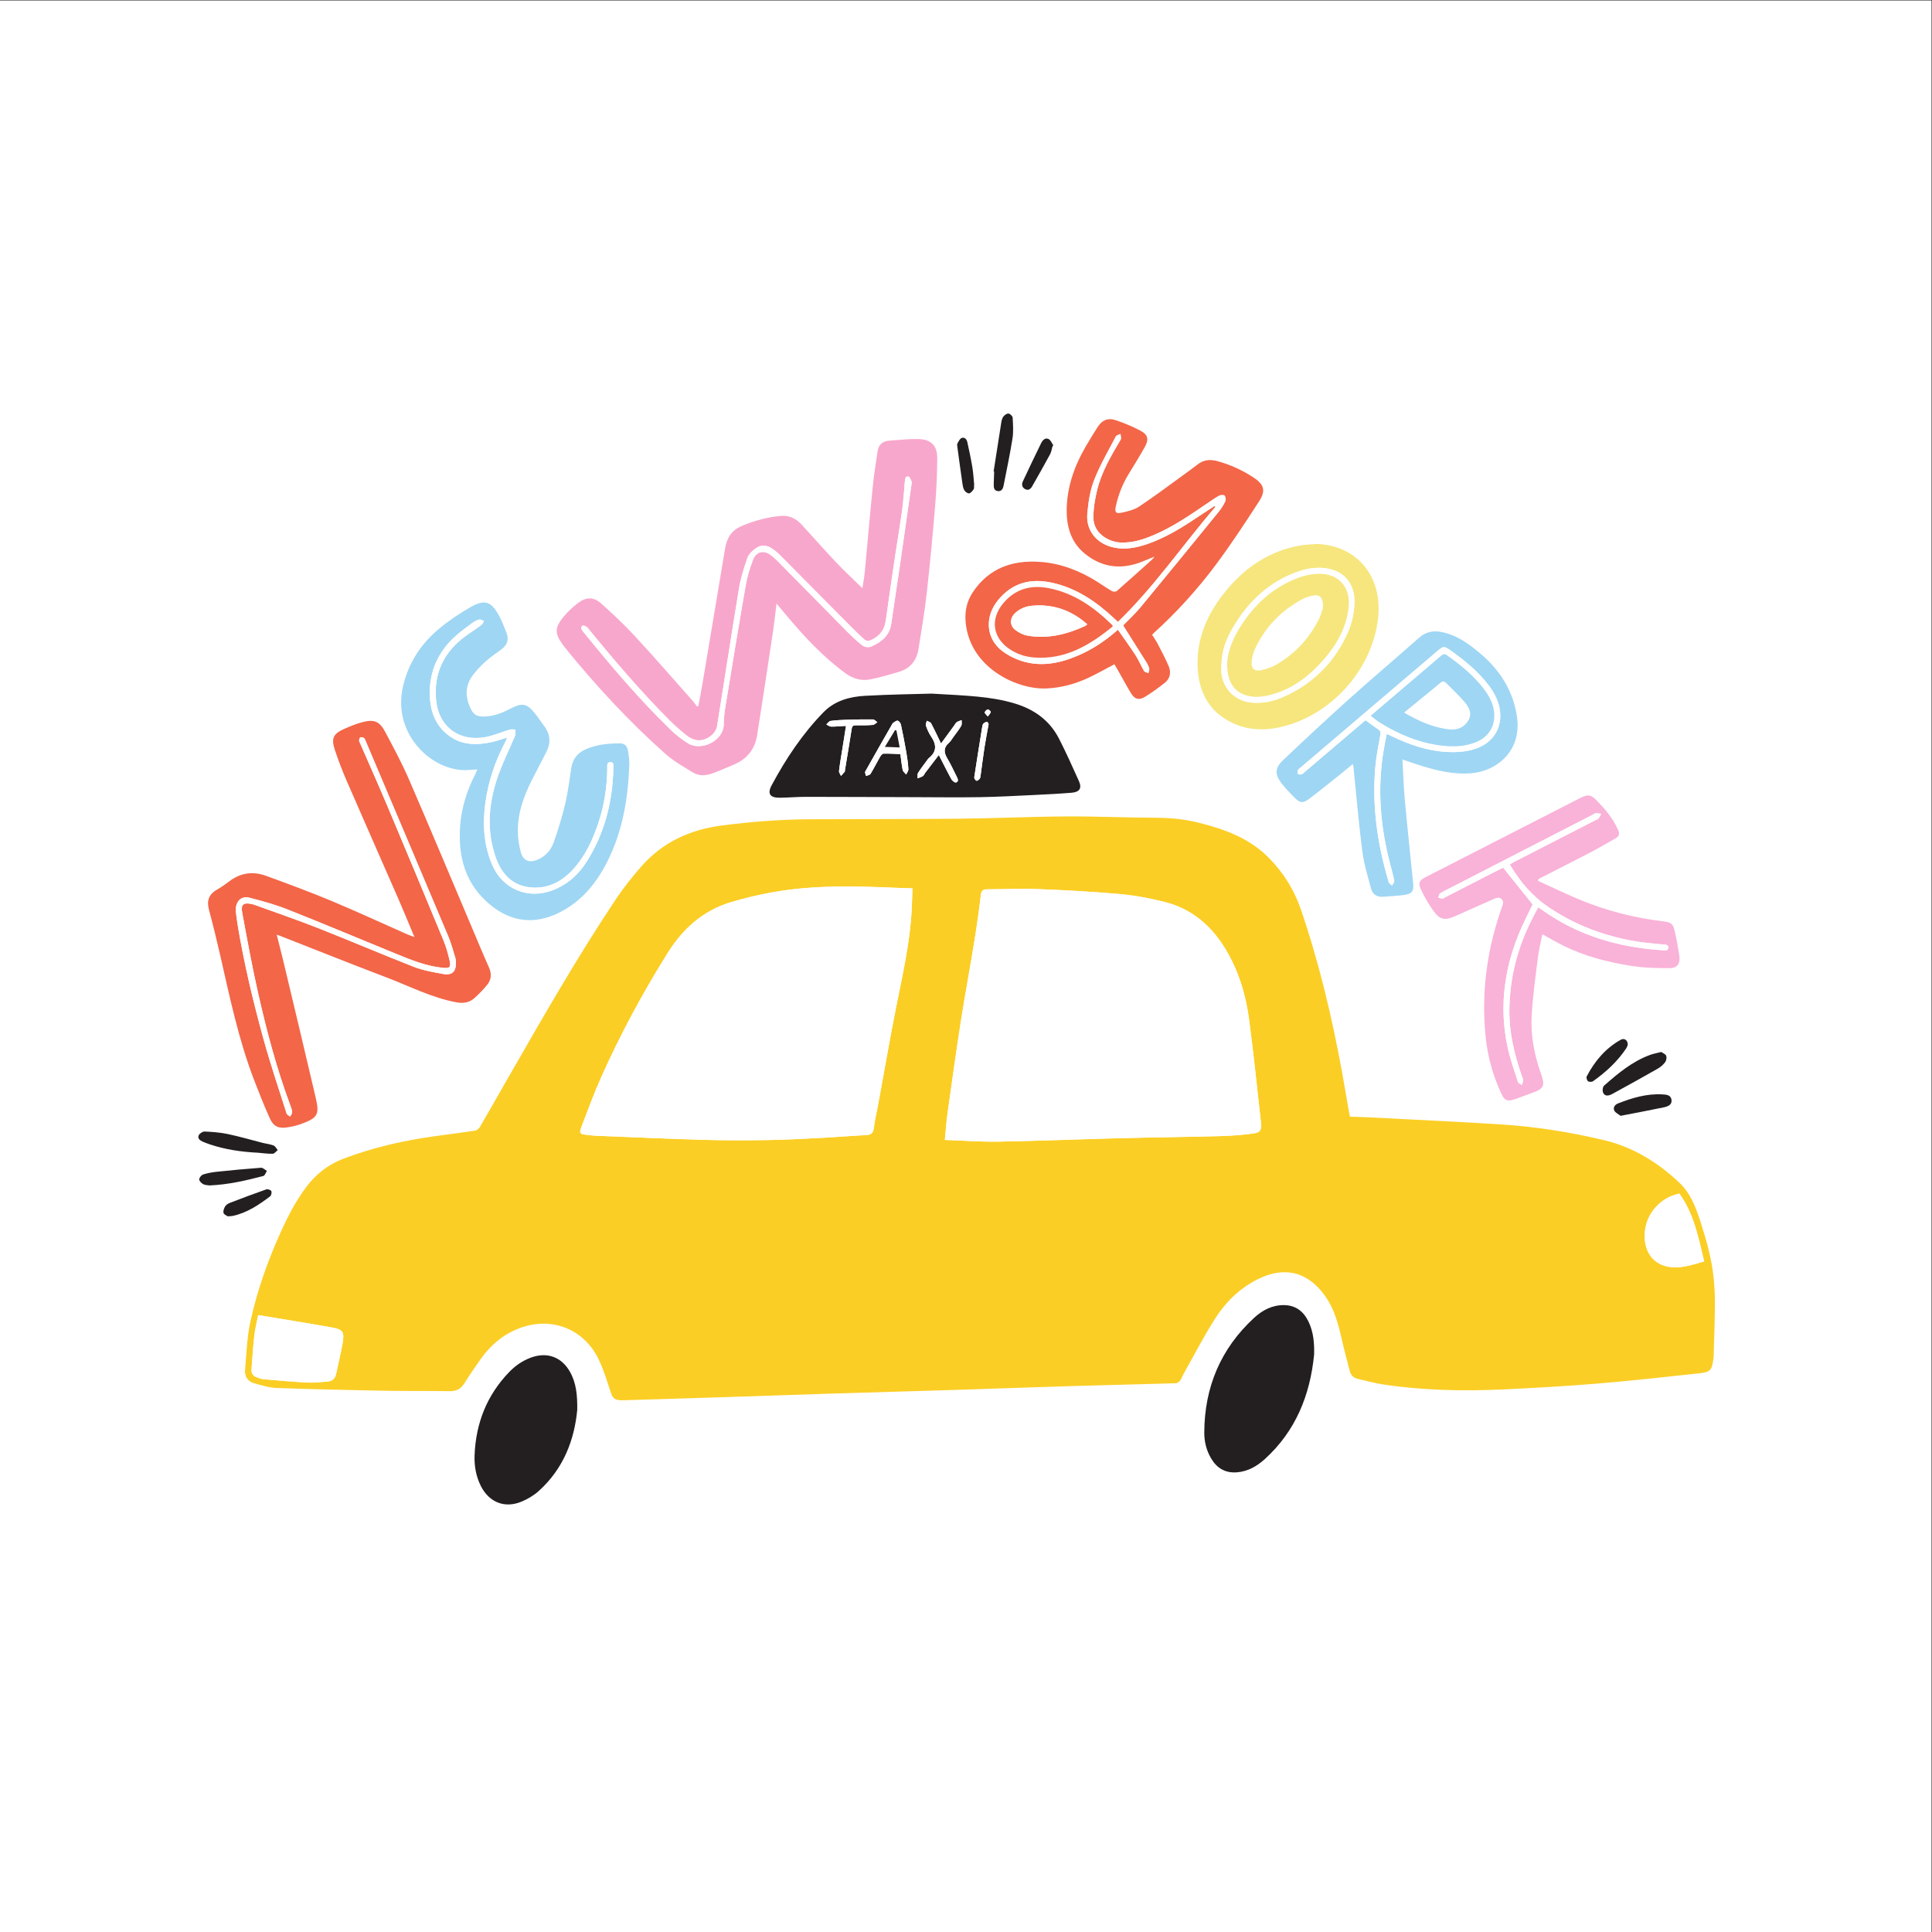 <?xml version="1.0" encoding="UTF-8" standalone="no"?>
<!-- Created with Inkscape (http://www.inkscape.org/) -->

<svg
   version="1.1"
   id="svg2"
   xml:space="preserve"
   width="666.667"
   height="666.667"
   viewBox="0 0 666.667 666.667"
   sodipodi:docname="3253770.eps"
   xmlns:inkscape="http://www.inkscape.org/namespaces/inkscape"
   xmlns:sodipodi="http://sodipodi.sourceforge.net/DTD/sodipodi-0.dtd"
   xmlns="http://www.w3.org/2000/svg"
   xmlns:svg="http://www.w3.org/2000/svg"><rect x="0" y="0" width="666.667" height="666.667" fill="#333333" stroke="none"/><defs
     id="defs6" /><sodipodi:namedview
     id="namedview4"
     pagecolor="#ffffff"
     bordercolor="#666666"
     borderopacity="1.0"
     inkscape:pageshadow="2"
     inkscape:pageopacity="0.0"
     inkscape:pagecheckerboard="0" /><g
     id="g8"
     inkscape:groupmode="layer"
     inkscape:label="ink_ext_XXXXXX"
     transform="matrix(1.333,0,0,-1.333,0,666.667)"><g
       id="g10"
       transform="scale(0.1)"><path
         d="M 5000,0 H 0 V 5000 H 5000 V 0"
         style="fill:#ffffff;fill-opacity:1;fill-rule:nonzero;stroke:none"
         id="path12" /><path
         d="m 4300.44,2278.1 c 4.08,-2.96 10.91,-5.41 12.68,-9.88 1.82,-4.58 0.42,-12.4 -2.64,-16.52 -4.92,-6.6 -11.68,-12.55 -18.88,-16.65 -39.26,-22.37 -78.76,-44.33 -118.47,-65.91 -12.27,-6.67 -21.19,-4.43 -23.92,5.68 -1.33,4.89 -0.16,13.2 3.22,16.18 36.1,31.78 73.02,62.67 119.11,79.49 8.65,3.15 17.86,4.74 28.9,7.61"
         style="fill:#231f20;fill-opacity:1;fill-rule:nonzero;stroke:none"
         id="path14" /><path
         d="m 668.707,2017.21 c -42.887,2.09 -85.102,8.02 -125.953,21.82 -6.106,2.06 -12.152,4.35 -18.063,6.92 -7.132,3.09 -13.964,8.39 -10.289,16.34 2.223,4.81 10.211,10.08 15.368,9.85 20.085,-0.91 40.39,-2.4 60.011,-6.53 30.324,-6.39 60.145,-15.19 90.219,-22.82 9.359,-2.37 19.223,-3.29 28.105,-6.78 4.497,-1.77 7.325,-7.79 10.903,-11.89 -4.301,-3.33 -8.512,-9.33 -12.922,-9.48 -12.418,-0.43 -24.914,1.54 -37.379,2.57"
         style="fill:#231f20;fill-opacity:1;fill-rule:nonzero;stroke:none"
         id="path16" /><path
         d="m 2572.13,3780.83 c 6.55,42.17 13.02,84.37 19.79,126.5 0.88,5.48 2.32,11.57 5.56,15.76 3.03,3.9 9.12,8.14 13.3,7.63 4.08,-0.49 10.4,-6.65 10.62,-10.61 0.98,-18.01 2.33,-36.45 -0.45,-54.11 -6.46,-40.94 -15.16,-81.52 -23.11,-122.22 -1.59,-8.14 -5.53,-15.09 -15.21,-13.75 -9.26,1.29 -10.35,9.1 -10.24,16.69 0.18,11.29 0.73,22.57 1.13,33.85 -0.46,0.08 -0.93,0.17 -1.39,0.26"
         style="fill:#231f20;fill-opacity:1;fill-rule:nonzero;stroke:none"
         id="path18" /><path
         d="m 4195.04,2112.79 c -5.95,4.76 -13.59,8.04 -16.24,13.67 -3.67,7.8 1.49,15.17 9.47,18.32 37.01,14.56 74.78,25.9 115.26,23.49 10.17,-0.6 21.77,-1.27 23.43,-14.26 1.57,-12.32 -9,-16.93 -18.38,-18.91 -37.01,-7.84 -74.22,-14.68 -113.54,-22.31"
         style="fill:#231f20;fill-opacity:1;fill-rule:nonzero;stroke:none"
         id="path20" /><path
         d="m 542.613,1932.6 c -4.836,0.82 -11.453,0.54 -16.508,3.22 -4.605,2.43 -10.378,8.06 -10.39,12.3 -0.016,4.39 5.461,11.25 9.949,12.72 11.399,3.72 23.492,5.87 35.469,7.13 38.101,3.99 76.25,7.65 114.457,10.42 4.879,0.35 10.195,-5.3 15.312,-8.18 -3.004,-4.54 -5.203,-12.12 -9.125,-13.14 -45.285,-11.84 -90.863,-22.43 -139.164,-24.47"
         style="fill:#231f20;fill-opacity:1;fill-rule:nonzero;stroke:none"
         id="path22" /><path
         d="m 4213.65,2296.1 c -0.94,-2.03 -2.17,-5.94 -4.35,-9.23 -22.69,-33.98 -52.44,-60.97 -85.43,-84.52 -3.03,-2.15 -10.16,-2.18 -12.97,-0.04 -2.85,2.18 -5.09,9.53 -3.54,12.48 20.76,39.57 48.75,72.93 88.25,94.95 9.59,5.34 18.82,-1.87 18.04,-13.64"
         style="fill:#231f20;fill-opacity:1;fill-rule:nonzero;stroke:none"
         id="path24" /><path
         d="m 2724.6,3846.09 c -2.03,-6.94 -2.92,-14.49 -6.28,-20.71 -15.11,-27.97 -30.82,-55.61 -46.54,-83.25 -3.94,-6.92 -9.95,-11.36 -18.09,-7.02 -8.18,4.35 -9.5,12.23 -5.92,19.91 15.52,33.26 31.32,66.39 47.51,99.33 3.66,7.42 10.4,14.69 19.2,10.37 5.44,-2.67 8.23,-10.71 12.22,-16.34 -0.7,-0.76 -1.41,-1.53 -2.1,-2.29"
         style="fill:#231f20;fill-opacity:1;fill-rule:nonzero;stroke:none"
         id="path26" /><path
         d="m 2521.28,3745.85 c -0.13,-3.62 1.04,-8.11 -0.66,-10.69 -3,-4.54 -7.34,-10.2 -11.93,-11.07 -3.67,-0.69 -10.11,4.13 -12.49,8.18 -3.15,5.33 -4.08,12.21 -5,18.56 -4.56,31.46 -8.84,62.97 -13.09,94.48 -0.38,2.76 -0.78,6.19 0.48,8.35 2.97,5.09 6.03,11.98 10.73,13.79 7.66,2.95 13.12,-3.27 14.72,-10.58 4.77,-21.65 9.43,-43.36 13.05,-65.22 2.51,-15.09 3.25,-30.47 4.78,-45.72 -0.2,-0.03 -0.4,-0.05 -0.59,-0.08"
         style="fill:#231f20;fill-opacity:1;fill-rule:nonzero;stroke:none"
         id="path28" /><path
         d="m 589.473,1852.63 c -2.469,1.83 -9.625,4.44 -10.805,8.71 -1.398,5.04 1.211,12.22 4.246,17.14 2.531,4.09 7.785,7.28 12.516,9.11 31.156,11.98 62.414,23.77 93.922,34.78 3.613,1.27 11.394,-1.38 12.953,-4.42 1.687,-3.29 -0.032,-11.3 -3.035,-13.58 -29.344,-22.23 -59.778,-42.71 -96.653,-50.65 -3.121,-0.67 -6.41,-0.57 -13.144,-1.09"
         style="fill:#231f20;fill-opacity:1;fill-rule:nonzero;stroke:none"
         id="path30" /><path
         d="m 2360.38,3753.59 c -2.76,4.81 -4.86,13.21 -8.53,13.95 -9.19,1.88 -8.63,-7.22 -9.55,-13.28 -0.84,-5.57 -0.73,-11.28 -1.27,-16.9 -1.99,-20.48 -3.4,-41.04 -6.27,-61.4 -5.01,-35.54 -11.15,-70.93 -16.43,-106.43 -8.65,-58.24 -17.3,-116.47 -25.31,-174.8 -3.28,-23.9 -15.67,-39.72 -37.13,-49.87 -7.23,-3.41 -13.29,-3.77 -18.89,1.39 -12.43,11.49 -24.69,23.18 -36.61,35.2 -60.89,61.3 -121.6,122.78 -182.54,184.04 -5.94,5.97 -12.72,11.26 -19.71,16 -13.27,9.03 -27.96,9.99 -40.91,0.86 -8.85,-6.24 -18.66,-14.77 -22.06,-24.38 -9.25,-26.13 -17.7,-52.98 -22.21,-80.26 -19.6,-118.55 -37.51,-237.39 -56.68,-356.03 -1.29,-7.97 -6.34,-16.89 -12.41,-22.25 -21.42,-18.91 -44.55,-19.41 -67.09,-1.58 -15.8,12.5 -30.95,26 -45.15,40.28 -74.73,75.09 -143.35,155.6 -210.2,237.67 -2.83,3.47 -10.56,7.33 -12.98,5.9 -7.24,-4.28 -2.91,-10.41 1,-15.24 71.37,-88.31 144.83,-174.79 226.37,-254 13.5,-13.11 28.7,-24.95 44.58,-35.06 34.51,-21.98 93.09,6.16 93.1,49.35 0.01,16.06 2.16,32.25 4.77,48.16 17.12,104.29 34.2,208.6 52.36,312.72 3.86,22.09 10.75,43.94 18.78,64.93 8.13,21.24 28.26,25.52 45.94,11.77 6.05,-4.7 11.91,-9.74 17.28,-15.17 60.99,-61.77 121.8,-123.72 182.86,-185.41 10.76,-10.87 22.03,-21.34 33.86,-31.03 7.73,-6.34 17.18,-8.94 27.26,-4.48 26.45,11.71 46.44,28.51 50.77,59.52 7.13,51.13 15.24,102.13 22.64,153.22 10.18,70.24 20.08,140.52 30.36,212.61 z m -350.22,-314.67 c -3.45,-27.52 -5.93,-51.49 -9.52,-75.29 -13.32,-88.55 -26.7,-177.1 -40.68,-265.55 -5.66,-35.76 -25.8,-61.27 -59.21,-75.67 -19.26,-8.29 -38.59,-16.51 -58.27,-23.67 -16.57,-6.03 -34.12,-6.2 -49.29,3.11 -24.31,14.91 -49.67,29.21 -70.82,48.01 -94.95,84.43 -180.95,177.54 -260.9,276.26 -1.01,1.25 -1.92,2.59 -2.89,3.89 -23.43,31.48 -23.69,46.07 1.55,76.12 10.55,12.57 22.94,23.97 35.97,33.98 21.21,16.28 40.58,16.49 60.52,-1.36 29.74,-26.65 59.03,-54.03 86.11,-83.32 50.43,-54.56 99.15,-110.69 148.51,-166.24 4.76,-5.36 8.95,-11.23 13.4,-16.87 1.06,0.54 2.13,1.07 3.2,1.61 3.71,20.11 7.7,40.19 11.1,60.36 19.46,115.78 38.84,231.57 58.12,347.38 4.53,27.26 16.65,47.01 44,58.46 32.48,13.58 65.59,22.58 100.38,25.65 21.6,1.92 39.49,-6.98 53.88,-22.64 30.06,-32.7 59.32,-66.14 89.88,-98.36 21.9,-23.11 45.38,-44.74 67.28,-66.16 1.64,11.08 4.65,26.6 6.15,42.27 6.99,73.14 13.17,146.37 20.5,219.48 3.09,30.88 8.1,61.58 12.57,92.32 2.48,17.05 12.64,26.68 29.96,27.84 25.29,1.7 50.65,4.72 75.9,4.13 32.6,-0.76 48.77,-16.81 48.64,-49.37 -0.16,-41.51 -2.11,-83.11 -5.54,-124.49 -6.2,-74.82 -13.15,-149.62 -21.55,-224.22 -5.51,-48.87 -13.67,-97.47 -21.52,-146.04 -4.79,-29.63 -21.76,-50.13 -51.07,-58.65 -24.73,-7.19 -49.5,-14.69 -74.74,-19.53 -23.56,-4.51 -45.1,2.58 -64.76,17.15 -57.57,42.66 -105.94,94.51 -151.63,149.15 -7.67,9.17 -15.32,18.36 -25.23,30.26"
         style="fill:#f8a7cc;fill-opacity:1;fill-rule:nonzero;stroke:none"
         id="path32" /><path
         d="m 610.172,2644.93 c 1.113,-8.59 2.488,-22.24 4.707,-35.76 16.684,-101.7 40.723,-201.81 68.184,-301.01 17.652,-63.74 38.914,-126.49 58.972,-189.55 1.028,-3.22 5.953,-5.19 9.063,-7.74 1.847,3.91 5.406,7.93 5.14,11.69 -0.433,6.29 -2.957,12.53 -5.203,18.56 -34.426,92.52 -59.758,187.73 -81.664,283.76 -16.144,70.76 -29.144,142.26 -42.375,213.64 -4.07,21.96 3.324,27.17 25.57,22.37 1.969,-0.42 3.926,-0.99 5.817,-1.68 54.969,-19.99 110.383,-38.86 164.781,-60.29 82.992,-32.71 164.981,-67.98 248.076,-100.42 23.79,-9.29 49.73,-13.67 75.04,-18.35 24.31,-4.5 34.8,5.95 33.99,30.74 -0.11,3.21 -0.29,6.55 -1.24,9.57 -5.92,18.83 -10.72,38.15 -18.35,56.28 -70.76,168.15 -142.03,336.09 -213.18,504.08 -1.41,3.34 -2.465,7.31 -4.977,9.54 -2.207,1.96 -6.57,3.11 -9.304,2.31 -1.879,-0.56 -3.578,-5.05 -3.586,-7.79 -0.008,-3.01 1.875,-6.1 3.16,-9.05 23.352,-53.68 47.266,-107.11 69.997,-161.04 48.76,-115.68 97.13,-231.53 145.1,-347.54 7.04,-17.04 12.08,-35.1 16.15,-53.11 3.79,-16.75 -0.29,-20.03 -17.63,-18.29 -43.62,4.39 -83.59,20.95 -123.57,37.3 -92.66,37.88 -184.934,76.72 -277.977,113.64 -31.75,12.59 -65.008,21.79 -98.152,30.3 -21.406,5.51 -35.805,-6.8 -36.539,-32.16 z m 462.618,-69.37 c -14.77,35.2 -27.78,67.31 -41.63,99.05 -44.269,101.36 -89.109,202.47 -133.137,303.94 -11.71,26.99 -22.421,54.53 -31.543,82.49 -9.539,29.23 -3.421,41.18 24.79,53.45 15.847,6.9 32.031,13.65 48.726,17.85 28.367,7.15 42.676,1.3 56.387,-24.4 21.657,-40.59 43.577,-81.23 61.847,-123.38 54.76,-126.26 107.8,-253.28 161.52,-379.99 15.28,-36.05 30.17,-72.28 46.15,-108.02 7.48,-16.74 5.93,-31.77 -5.24,-45.25 -10,-12.06 -21,-23.48 -32.69,-33.9 -13.48,-12.01 -29.19,-14.12 -47.45,-10.64 -63.4,12.04 -120.38,41.61 -179.86,64.23 -93.18,35.43 -185.734,72.51 -278.558,108.87 -1.434,0.56 -2.946,0.91 -5.84,1.79 5.847,-23.2 11.676,-45.25 16.961,-67.42 28.148,-118.18 56.488,-236.31 84.062,-354.63 10.176,-43.66 5.125,-51.98 -37.242,-67.73 -11.621,-4.31 -24.023,-6.99 -36.297,-8.98 -21.953,-3.55 -35.617,2.16 -44.758,22.26 -14.847,32.64 -28.027,66.09 -40.922,99.59 -40.472,105.14 -63.281,215.12 -88.23,324.52 -8.883,38.95 -18.41,77.77 -28.738,116.36 -6.153,22.98 -1.391,40.1 19.961,52.28 11.539,6.58 22.5,14.33 33.105,22.36 29.27,22.16 61.445,25.98 95.031,13.66 56.043,-20.56 112.149,-41.12 167.223,-64.1 65.902,-27.51 130.738,-57.56 196.072,-86.45 5.45,-2.41 11.14,-4.31 20.3,-7.81"
         style="fill:#f36648;fill-opacity:1;fill-rule:nonzero;stroke:none"
         id="path34" /><path
         d="m 1312.84,3092.06 c -1.64,-4.15 -2.5,-7.12 -3.92,-9.78 -26.73,-49.98 -44.65,-102.98 -52.41,-159.04 -7.52,-54.36 -4.68,-108.02 17.05,-159.42 27.28,-64.48 92.92,-91.99 157.98,-66.71 38.04,14.79 66.38,40.44 87.87,74.7 45.92,73.17 66.26,153.55 68.31,239.17 0.17,6.75 3.03,17.1 -7.51,17.28 -10.48,0.18 -8.06,-10.3 -8.17,-17.03 -0.78,-47.56 -7.74,-94.05 -22.73,-139.28 -14.49,-43.68 -33.48,-85.28 -64.4,-119.7 -28.97,-32.24 -65.4,-52.27 -110.15,-48.29 -50.05,4.46 -77.79,36.47 -92.85,81.88 -22.01,66.38 -16.96,132.72 4.18,197.59 12.69,38.91 31.73,75.75 47.39,113.74 1.85,4.5 0.38,10.36 0.45,15.6 -4.9,-0.06 -10.12,0.98 -14.63,-0.35 -20.84,-6.17 -41.07,-15.24 -62.28,-19.19 -68.2,-12.68 -120.75,26.3 -127.87,93.66 -6.32,59.76 12.14,111.23 56.33,151.83 18.5,17 40.81,29.83 61.09,44.97 2.96,2.21 4.26,6.65 6.32,10.06 -4.12,1.35 -8.65,4.48 -12.27,3.65 -6.11,-1.39 -12.19,-4.56 -17.3,-8.3 -14.33,-10.48 -28.76,-20.95 -42.08,-32.64 -45.97,-40.39 -69.82,-91.28 -68.73,-152.73 0.76,-42.66 14.18,-80.58 49.72,-106.93 33.38,-24.75 71.45,-25.04 110.16,-16.61 13.19,2.88 25.98,7.56 40.45,11.87 z m -77.19,-82.58 c -8.31,-0.52 -14.32,-0.72 -20.29,-1.3 -91.63,-8.88 -202.62,89.93 -171.7,218.16 14.31,59.39 45.7,107.7 91.59,146.19 25.81,21.65 54.18,40.91 83.51,57.52 36.02,20.39 52.81,14.25 72.82,-22.08 7.93,-14.39 13.83,-29.99 19.75,-45.39 6.46,-16.77 1.71,-30.9 -12.57,-41.74 -14.14,-10.75 -29.31,-20.37 -42.28,-32.38 -13.44,-12.44 -26.72,-25.91 -36.6,-41.17 -15.85,-24.49 -14.74,-51.31 -2.89,-77.64 8.51,-18.9 17.43,-24.05 37.92,-23.22 21.87,0.88 41.84,7.77 61.07,17.78 38.55,20.07 48.43,17.67 74.85,-17.59 6.53,-8.73 12.8,-17.65 19.14,-26.52 14.8,-20.74 16.1,-42.48 4.51,-65.04 -12.36,-24.05 -24.95,-47.98 -37.17,-72.11 -21.36,-42.2 -37.35,-86.15 -36.83,-134.12 0.19,-17.93 3.02,-36.27 7.68,-53.61 5.89,-21.87 21.28,-28.18 42.33,-19.83 21.25,8.43 35.61,24.96 42.88,45.41 11.72,32.97 21.92,66.66 29.99,100.7 7.15,30.15 10.81,61.14 15.5,91.84 3.56,23.29 16.34,39.11 37.47,48.38 28.29,12.42 58.38,15.19 88.81,15.21 11.93,0.01 18.65,-7.43 20.41,-18.6 1.87,-11.93 3.91,-24.1 3.5,-36.08 -2.91,-85.87 -16.71,-169.62 -54.99,-247.48 -28.78,-58.51 -68.68,-107.94 -128.64,-137.01 -61.7,-29.9 -120.84,-23.55 -174.51,19.78 -66.11,53.37 -85.93,125.19 -79.69,206.69 3.62,47.38 17.91,91.68 39.5,133.81 1.61,3.15 2.82,6.51 4.93,11.44"
         style="fill:#9fd6f4;fill-opacity:1;fill-rule:nonzero;stroke:none"
         id="path36" /><path
         d="m 2360.38,3753.59 c -10.28,-72.09 -20.18,-142.37 -30.36,-212.61 -7.4,-51.09 -15.51,-102.09 -22.64,-153.22 -4.33,-31.01 -24.32,-47.81 -50.77,-59.52 -10.08,-4.46 -19.53,-1.86 -27.26,4.48 -11.83,9.69 -23.1,20.16 -33.86,31.03 -61.06,61.69 -121.87,123.64 -182.86,185.41 -5.37,5.43 -11.23,10.47 -17.28,15.17 -17.68,13.75 -37.81,9.47 -45.94,-11.77 -8.03,-20.99 -14.92,-42.84 -18.78,-64.93 -18.16,-104.12 -35.24,-208.43 -52.36,-312.72 -2.61,-15.91 -4.76,-32.1 -4.77,-48.16 -0.01,-43.19 -58.59,-71.33 -93.1,-49.35 -15.88,10.11 -31.08,21.95 -44.58,35.06 -81.54,79.21 -155,165.69 -226.37,254 -3.91,4.83 -8.24,10.96 -1,15.24 2.42,1.43 10.15,-2.43 12.98,-5.9 66.85,-82.07 135.47,-162.58 210.2,-237.67 14.2,-14.28 29.35,-27.78 45.15,-40.28 22.54,-17.83 45.67,-17.33 67.09,1.58 6.07,5.36 11.12,14.28 12.41,22.25 19.17,118.64 37.08,237.48 56.68,356.03 4.51,27.28 12.96,54.13 22.21,80.26 3.4,9.61 13.21,18.14 22.06,24.38 12.95,9.13 27.64,8.17 40.91,-0.86 6.99,-4.74 13.77,-10.03 19.71,-16 60.94,-61.26 121.65,-122.74 182.54,-184.04 11.92,-12.02 24.18,-23.71 36.61,-35.2 5.6,-5.16 11.66,-4.8 18.89,-1.39 21.46,10.15 33.85,25.97 37.13,49.87 8.01,58.33 16.66,116.56 25.31,174.8 5.28,35.5 11.42,70.89 16.43,106.43 2.87,20.36 4.28,40.92 6.27,61.4 0.54,5.62 0.43,11.33 1.27,16.9 0.92,6.06 0.36,15.16 9.55,13.28 3.67,-0.74 5.77,-9.14 8.53,-13.95"
         style="fill:#ffffff;fill-opacity:1;fill-rule:nonzero;stroke:none"
         id="path38" /><path
         d="m 610.172,2644.93 c 0.734,25.36 15.133,37.67 36.539,32.16 33.144,-8.51 66.402,-17.71 98.152,-30.3 93.043,-36.92 185.317,-75.76 277.977,-113.64 39.98,-16.35 79.95,-32.91 123.57,-37.3 17.34,-1.74 21.42,1.54 17.63,18.29 -4.07,18.01 -9.11,36.07 -16.15,53.11 -47.97,116.01 -96.34,231.86 -145.1,347.54 -22.731,53.93 -46.645,107.36 -69.997,161.04 -1.285,2.95 -3.168,6.04 -3.16,9.05 0.008,2.74 1.707,7.23 3.586,7.79 2.734,0.8 7.097,-0.35 9.304,-2.31 2.512,-2.23 3.567,-6.2 4.977,-9.54 71.15,-167.99 142.42,-335.93 213.18,-504.08 7.63,-18.13 12.43,-37.45 18.35,-56.28 0.95,-3.02 1.13,-6.36 1.24,-9.57 0.81,-24.79 -9.68,-35.24 -33.99,-30.74 -25.31,4.68 -51.25,9.06 -75.04,18.35 -83.095,32.44 -165.084,67.71 -248.076,100.42 -54.398,21.43 -109.812,40.3 -164.781,60.29 -1.891,0.69 -3.848,1.26 -5.817,1.68 -22.246,4.8 -29.64,-0.41 -25.57,-22.37 13.231,-71.38 26.231,-142.88 42.375,-213.64 21.906,-96.03 47.238,-191.24 81.664,-283.76 2.246,-6.03 4.77,-12.27 5.203,-18.56 0.266,-3.76 -3.293,-7.78 -5.14,-11.69 -3.11,2.55 -8.035,4.52 -9.063,7.74 -20.058,63.06 -41.32,125.81 -58.972,189.55 -27.461,99.2 -51.5,199.31 -68.184,301.01 -2.219,13.52 -3.594,27.17 -4.707,35.76"
         style="fill:#ffffff;fill-opacity:1;fill-rule:nonzero;stroke:none"
         id="path40" /><path
         d="m 1312.84,3092.06 c -14.47,-4.31 -27.26,-8.99 -40.45,-11.87 -38.71,-8.43 -76.78,-8.14 -110.16,16.61 -35.54,26.35 -48.96,64.27 -49.72,106.93 -1.09,61.45 22.76,112.34 68.73,152.73 13.32,11.69 27.75,22.16 42.08,32.64 5.11,3.74 11.19,6.91 17.3,8.3 3.62,0.83 8.15,-2.3 12.27,-3.65 -2.06,-3.41 -3.36,-7.85 -6.32,-10.06 -20.28,-15.14 -42.59,-27.97 -61.09,-44.97 -44.19,-40.6 -62.65,-92.07 -56.33,-151.83 7.12,-67.36 59.67,-106.34 127.87,-93.66 21.21,3.95 41.44,13.02 62.28,19.19 4.51,1.33 9.73,0.29 14.63,0.35 -0.07,-5.24 1.4,-11.1 -0.45,-15.6 -15.66,-37.99 -34.7,-74.83 -47.39,-113.74 -21.14,-64.87 -26.19,-131.21 -4.18,-197.59 15.06,-45.41 42.8,-77.42 92.85,-81.88 44.75,-3.98 81.18,16.05 110.15,48.29 30.92,34.42 49.91,76.02 64.4,119.7 14.99,45.23 21.95,91.72 22.73,139.28 0.11,6.73 -2.31,17.21 8.17,17.03 10.54,-0.18 7.68,-10.53 7.51,-17.28 -2.05,-85.62 -22.39,-166 -68.31,-239.17 -21.49,-34.26 -49.83,-59.91 -87.87,-74.7 -65.06,-25.28 -130.7,2.23 -157.98,66.71 -21.73,51.4 -24.57,105.06 -17.05,159.42 7.76,56.06 25.68,109.06 52.41,159.04 1.42,2.66 2.28,5.63 3.92,9.78"
         style="fill:#ffffff;fill-opacity:1;fill-rule:nonzero;stroke:none"
         id="path42" /><path
         d="m 2557.02,3146.52 c 3.7,5.34 7.52,8.49 7.59,11.73 0.05,2.28 -5.43,6.89 -7.68,6.46 -3.17,-0.6 -7.06,-4.53 -7.9,-7.75 -0.52,-2.05 3.93,-5.39 7.99,-10.44 z m 2.21,-19.58 c -0.31,0.46 -1.95,5.21 -4.05,5.42 -3.1,0.31 -7.22,-1.93 -9.6,-4.36 -2.01,-2.05 -2.56,-5.85 -3.07,-8.99 -7.01,-43.3 -14.02,-86.59 -20.53,-129.97 -0.41,-2.77 2.81,-7.27 5.55,-8.83 1.47,-0.84 6.28,2.26 8.22,4.67 1.85,2.3 2.27,5.96 2.71,9.11 3.29,23.53 6.11,47.13 9.72,70.6 3.06,19.88 6.99,39.62 11.05,62.35 z m -369.24,-4.72 c -3.35,-21.22 -6.38,-40.3 -9.39,-59.37 -3.01,-19.11 -6.43,-38.17 -8.68,-57.36 -0.47,-4.04 3.33,-8.59 5.17,-12.91 3.28,3.74 6.65,7.41 9.77,11.28 0.63,0.78 0.22,2.36 0.41,3.55 5.88,35.79 11.98,71.55 17.52,107.38 1.13,7.29 4.18,9.01 11.1,8.87 14.5,-0.29 29.07,-0.1 43.51,1.03 4.08,0.32 7.85,4.57 11.75,7.02 -3.81,2.53 -7.59,7.17 -11.43,7.23 -22.56,0.32 -45.14,-0.18 -67.7,-0.89 -14.1,-0.45 -28.26,-1.15 -42.2,-3.07 -3.93,-0.55 -7.19,-5.86 -10.76,-8.98 4.06,-2 8.1,-5.64 12.18,-5.69 12.36,-0.14 24.73,1.11 38.75,1.91 z m 140.79,-73.02 c 1.92,-14.17 3.15,-27.8 5.93,-41.1 0.92,-4.38 5.87,-7.91 8.98,-11.83 2.05,4.6 6.06,9.33 5.78,13.79 -0.86,14.44 -2.78,28.88 -5.26,43.15 -4.2,24.19 -8.85,48.32 -14.05,72.32 -0.86,4 -4.99,9.38 -8.47,10.12 -3.41,0.74 -7.96,-3.55 -11.9,-5.84 -0.96,-0.55 -1.55,-1.84 -2.15,-2.88 -23.37,-40.9 -46.85,-81.75 -69.8,-122.89 -1.47,-2.65 1.18,-7.59 1.91,-11.47 4.02,1.72 9.89,2.3 11.75,5.35 8.79,14.43 16.29,29.65 24.75,44.31 1.96,3.4 5.77,8.02 8.84,8.1 14.38,0.39 28.79,-0.6 43.69,-1.13 z m 105.22,27.41 c -9.28,19.15 -17.02,36.01 -25.75,52.35 -1.72,3.21 -7.27,4.38 -11.06,6.49 -0.91,-4.23 -3.66,-9.13 -2.4,-12.56 3.59,-9.81 7.74,-19.74 13.59,-28.31 14.21,-20.85 14.88,-39.37 -6.2,-55.94 -1.24,-0.97 -2.13,-2.41 -3.08,-3.72 -8.31,-11.42 -17.08,-22.55 -24.6,-34.47 -2.2,-3.5 -0.84,-9.23 -1.11,-13.95 4.58,1.86 9.58,3.08 13.59,5.78 2.81,1.89 4.13,5.88 6.32,8.76 11.38,14.96 22.82,29.85 35.01,45.76 11.39,-22.21 21.51,-42.74 32.55,-62.75 2.21,-4.01 9.15,-9.35 11.9,-8.38 8.06,2.86 4.42,9.87 1.75,15.23 -7.91,15.9 -15.38,32.08 -24.43,47.31 -8.97,15.07 -9.92,27.82 4.31,40.14 4.77,4.14 8.01,10.09 11.8,15.32 6.86,9.47 14.25,18.67 20.1,28.75 2.22,3.82 0.79,9.75 1.03,14.72 -4.33,-1.76 -9.08,-2.91 -12.86,-5.48 -2.82,-1.93 -4.38,-5.7 -6.53,-8.63 -10.91,-14.94 -21.83,-29.88 -33.93,-46.42 z m -24.34,129.11 c 89.33,-5.19 153.09,-6.87 214.93,-25.47 50.84,-15.29 90.73,-43.97 115.01,-91.52 18.32,-35.89 34.85,-72.72 51.35,-109.5 8.19,-18.26 1.81,-28.41 -18.92,-30.09 -32.54,-2.64 -65.16,-4.33 -97.77,-5.87 -46.33,-2.19 -92.67,-4.79 -139.03,-5.56 -55.66,-0.93 -111.35,-0.2 -167.03,-0.04 -94.43,0.26 -188.88,0.82 -283.32,0.85 -22.58,0.01 -45.15,-1.97 -67.73,-2.3 -26.06,-0.38 -33.56,10.14 -21.39,32.76 36.83,68.5 79.73,133.01 134.27,188.83 28.85,29.53 67.35,40.02 106.97,42.22 66.02,3.67 132.2,4.46 172.66,5.69"
         style="fill:#231f20;fill-opacity:1;fill-rule:nonzero;stroke:none"
         id="path44" /><path
         d="m 4347.11,1911.48 c -48.28,-10.09 -84.59,-50.39 -89.03,-98.31 -4.44,-47.81 18.08,-83.01 60.31,-90.94 31.84,-5.99 61.77,5.1 93.05,13.6 -14.86,62.16 -26.53,123.7 -64.33,175.65 z M 668.375,1596.95 c -3.352,-17.35 -7.988,-35.35 -10.082,-53.63 -3.305,-28.84 -5,-57.85 -7.145,-86.81 -0.793,-10.68 4.399,-17.69 14.594,-20.94 4.996,-1.6 9.934,-4.05 15.035,-4.48 38.524,-3.27 77.051,-6.79 115.649,-8.81 16.801,-0.88 33.785,1.41 50.668,2.55 12.879,0.88 20.523,7.63 23.164,20.64 5.215,25.67 11.715,51.11 16.301,76.89 5.582,31.41 1.785,37.37 -29.262,42.88 -61.863,11.01 -123.93,20.87 -188.922,31.71 z M 2362.02,2701.54 c -15.19,0.53 -29.31,0.93 -43.42,1.53 -106.17,4.51 -212.37,7.33 -317.6,-11.4 -36.46,-6.49 -72.75,-15.09 -108.25,-25.64 -72.3,-21.48 -124.68,-68.38 -164.37,-131.73 -65.05,-103.85 -122.97,-211.46 -172.85,-323.31 -18.23,-40.86 -33.57,-83.03 -49.62,-124.84 -7.25,-18.9 -5.87,-20.37 13.83,-22.7 7.61,-0.9 15.25,-1.86 22.91,-2.16 92.39,-3.69 184.77,-7.95 277.19,-10.61 55.67,-1.6 111.43,-1.42 167.13,-0.59 45.98,0.69 91.95,3.16 137.88,5.53 38.68,1.98 77.28,5.38 115.96,7.21 12.75,0.61 19.52,3.83 21.18,17.98 2.38,20.38 7.4,40.44 11.13,60.67 15.55,84.5 30.03,169.2 46.82,253.45 16.64,83.52 35.77,166.54 40.13,251.96 0.9,17.62 1.27,35.27 1.95,54.65 z m 83.87,-651.11 c 47.71,-1.66 93.26,-5.24 138.72,-4.43 104.52,1.86 208.98,6.22 313.49,8.89 86.76,2.22 173.56,3.09 260.32,5.39 28.57,0.76 57.22,3.02 85.54,6.76 18.52,2.45 22.33,8.93 20.24,27.75 -9.93,89.4 -19.04,178.91 -30.89,268.05 -8.51,64.03 -27.08,125.4 -60.87,181.35 -37.08,61.43 -88.32,105.11 -158.69,122.46 -37.1,9.15 -75.06,16.52 -113.05,19.97 -68.72,6.24 -137.72,10.03 -206.69,12.74 -45.92,1.8 -91.98,-0.06 -137.98,-0.23 -9.88,-0.03 -15.57,-2.37 -16.99,-14.55 -4.74,-40.88 -10.54,-81.66 -17.15,-122.29 -11.05,-68.09 -23.81,-135.91 -34.43,-204.08 -12.42,-79.72 -23.51,-159.66 -34.73,-239.56 -2.96,-21.1 -4.31,-42.43 -6.84,-68.22 z m 1048.7,60.16 c 17.08,-0.6 33.18,-0.92 49.26,-1.76 114.51,-5.99 229.08,-11.12 343.5,-18.45 89.13,-5.69 177.17,-19.79 264.17,-40.42 76.1,-18.03 139.93,-57.58 195.98,-110.52 28.4,-26.83 42.24,-63.06 53.86,-99.06 15.98,-49.47 30.37,-99.68 35.1,-151.84 2.01,-22.08 3.14,-44.33 2.9,-66.49 -0.49,-44.39 -2.18,-88.77 -3.4,-133.15 -0.04,-1.61 -0.26,-3.23 -0.48,-4.82 -4.17,-30.16 -7.68,-34.71 -37.9,-37.95 -87.41,-9.37 -174.82,-19.21 -262.41,-26.47 -81.21,-6.72 -162.62,-11.32 -244.02,-15.11 -103.82,-4.82 -207.54,-2.69 -310.54,12.82 -21.89,3.3 -43.35,9.42 -65,14.28 -11.25,2.53 -18.74,9.32 -21.61,20.51 -7.43,28.89 -15.14,57.72 -21.76,86.8 -8.58,37.61 -18.81,74.42 -41.39,106.51 -45.36,64.45 -106.47,79.26 -176.74,43.45 -46.76,-23.84 -82.67,-59.85 -110.1,-103.26 -28.82,-45.61 -53.66,-93.77 -80.14,-140.86 -3.17,-5.62 -5.04,-12.09 -8.85,-17.17 -2.53,-3.39 -7.36,-7.01 -11.27,-7.13 -89.13,-2.68 -178.28,-4.58 -267.4,-7.25 -104.09,-3.12 -208.16,-6.98 -312.24,-10.24 -103.67,-3.25 -207.36,-6.02 -311.03,-9.26 -91.58,-2.85 -183.15,-6.15 -274.73,-9.11 -86.72,-2.79 -173.45,-5.41 -260.18,-8.06 -4.84,-0.15 -9.7,-0.09 -14.54,0.18 -10.7,0.58 -17.46,5.27 -21.17,16.24 -10.06,29.77 -18.94,60.25 -32.37,88.52 -38.46,80.94 -124.6,113.3 -207.98,80.49 -41.26,-16.23 -73.08,-43.92 -98.3,-79.68 -14.19,-20.11 -28.27,-40.36 -41.26,-61.26 -8.99,-14.46 -20.3,-21.31 -37.62,-21.07 -56.93,0.81 -113.88,0.04 -170.805,1.1 -92.84,1.72 -185.687,3.79 -278.48,7.19 -19.399,0.71 -38.809,6.93 -57.758,12.26 -16.36,4.59 -24.918,17.59 -23.496,34.09 3.668,42.54 4.984,85.79 14.156,127.23 17.609,79.57 44.769,156.46 78.555,230.81 18.734,41.23 39.378,81.39 67.035,117.59 24.894,32.6 56.09,56.64 94.457,71.28 77.347,29.51 157.496,47.63 239.346,58.78 33.98,4.63 68.01,8.88 101.89,14.07 4.56,0.71 9.92,5.12 12.35,9.3 24.8,42.55 48.98,85.47 73.51,128.17 89.52,155.79 178.67,311.82 278.42,461.4 19.85,29.77 42.35,58.05 65.97,84.96 54.97,62.63 125.75,95.28 207.77,105.99 75.73,9.89 151.7,15.82 228.04,16.24 129.2,0.72 258.42,0.15 387.61,1.46 92.44,0.95 184.84,5.34 277.27,5.87 78.29,0.45 156.6,-3.15 234.91,-3.51 36.59,-0.17 72.75,-4.04 107.76,-12.81 66.21,-16.58 130.03,-39.78 179.86,-89.65 38.27,-38.29 66.63,-83.46 84.1,-134.48 47.3,-138.14 80.8,-279.88 107.03,-423.39 6.24,-34.15 11.85,-68.4 17.8,-102.59 0.67,-3.92 1.7,-7.78 2.36,-10.77"
         style="fill:#fbce25;fill-opacity:1;fill-rule:nonzero;stroke:none"
         id="path46" /><path
         d="m 3401.76,1494.71 c -10.39,-105.02 -47.62,-197.68 -127.17,-270.13 -20.49,-18.66 -44.22,-32.52 -73.04,-34.67 -29.74,-2.2 -51.38,10.72 -66.28,35.81 -12.26,20.66 -17.91,43.72 -17.82,67.18 0.46,117.3 42.41,217.25 129.07,297.02 21.31,19.62 46.74,33.19 77.31,32.87 30.55,-0.31 50.76,-16.51 63.42,-42.72 12.95,-26.81 15.3,-55.75 14.51,-85.36"
         style="fill:#231f20;fill-opacity:1;fill-rule:nonzero;stroke:none"
         id="path48" class="wheel" /><path
         d="m 1494.27,1351.82 c -7.35,-78.39 -35.83,-153.01 -100.03,-210.55 -12.66,-11.35 -28.24,-20.55 -43.99,-27.12 -43.76,-18.27 -84.21,-1.97 -105.56,40.48 -12.66,25.18 -17.27,52.36 -16.17,79.92 3.3,82.54 31.72,155.12 89.64,215.04 16.16,16.71 35.04,29.78 57.16,37.67 41.51,14.79 78.43,1.22 100.11,-37.1 16.27,-28.76 19.29,-60.34 18.84,-98.34"
         style="fill:#231f20;fill-opacity:1;fill-rule:nonzero;stroke:none"
         id="path50" class="wheel" /><path
         d="m 2445.89,2050.43 c 2.53,25.79 3.88,47.12 6.84,68.22 11.22,79.9 22.31,159.84 34.73,239.56 10.62,68.17 23.38,135.99 34.43,204.08 6.61,40.63 12.41,81.41 17.15,122.29 1.42,12.18 7.11,14.52 16.99,14.55 46,0.17 92.06,2.03 137.98,0.23 68.97,-2.71 137.97,-6.5 206.69,-12.74 37.99,-3.45 75.95,-10.82 113.05,-19.97 70.37,-17.35 121.61,-61.03 158.69,-122.46 33.79,-55.95 52.36,-117.32 60.87,-181.35 11.85,-89.14 20.96,-178.65 30.89,-268.05 2.09,-18.82 -1.72,-25.3 -20.24,-27.75 -28.32,-3.74 -56.97,-6 -85.54,-6.76 -86.76,-2.3 -173.56,-3.17 -260.32,-5.39 -104.51,-2.67 -208.97,-7.03 -313.49,-8.89 -45.46,-0.81 -91.01,2.77 -138.72,4.43"
         style="fill:#ffffff;fill-opacity:1;fill-rule:nonzero;stroke:none"
         id="path52" /><path
         d="m 2362.02,2701.54 c -0.68,-19.38 -1.05,-37.03 -1.95,-54.65 -4.36,-85.42 -23.49,-168.44 -40.13,-251.96 -16.79,-84.25 -31.27,-168.95 -46.82,-253.45 -3.73,-20.23 -8.75,-40.29 -11.13,-60.67 -1.66,-14.15 -8.43,-17.37 -21.18,-17.98 -38.68,-1.83 -77.28,-5.23 -115.96,-7.21 -45.93,-2.37 -91.9,-4.84 -137.88,-5.53 -55.7,-0.83 -111.46,-1.01 -167.13,0.59 -92.42,2.66 -184.8,6.92 -277.19,10.61 -7.66,0.3 -15.3,1.26 -22.91,2.16 -19.7,2.33 -21.08,3.8 -13.83,22.7 16.05,41.81 31.39,83.98 49.62,124.84 49.88,111.85 107.8,219.46 172.85,323.31 39.69,63.35 92.07,110.25 164.37,131.73 35.5,10.55 71.79,19.15 108.25,25.64 105.23,18.73 211.43,15.91 317.6,11.4 14.11,-0.6 28.23,-1 43.42,-1.53"
         style="fill:#ffffff;fill-opacity:1;fill-rule:nonzero;stroke:none"
         id="path54" /><path
         d="m 668.375,1596.95 c 64.992,-10.84 127.059,-20.7 188.922,-31.71 31.047,-5.51 34.844,-11.47 29.262,-42.88 -4.586,-25.78 -11.086,-51.22 -16.301,-76.89 -2.641,-13.01 -10.285,-19.76 -23.164,-20.64 -16.883,-1.14 -33.867,-3.43 -50.668,-2.55 -38.598,2.02 -77.125,5.54 -115.649,8.81 -5.101,0.43 -10.039,2.88 -15.035,4.48 -10.195,3.25 -15.387,10.26 -14.594,20.94 2.145,28.96 3.84,57.97 7.145,86.81 2.094,18.28 6.73,36.28 10.082,53.63"
         style="fill:#ffffff;fill-opacity:1;fill-rule:nonzero;stroke:none"
         id="path56" /><path
         d="m 4347.11,1911.48 c 37.8,-51.95 49.47,-113.49 64.33,-175.65 -31.28,-8.5 -61.21,-19.59 -93.05,-13.6 -42.23,7.93 -64.75,43.13 -60.31,90.94 4.44,47.92 40.75,88.22 89.03,98.31"
         style="fill:#ffffff;fill-opacity:1;fill-rule:nonzero;stroke:none"
         id="path58" /><path
         d="m 2436,3076.61 c 12.1,16.54 23.02,31.48 33.93,46.42 2.15,2.93 3.71,6.7 6.53,8.63 3.78,2.57 8.53,3.72 12.86,5.48 -0.24,-4.97 1.19,-10.9 -1.03,-14.72 -5.85,-10.08 -13.24,-19.28 -20.1,-28.75 -3.79,-5.23 -7.03,-11.18 -11.8,-15.32 -14.23,-12.32 -13.28,-25.07 -4.31,-40.14 9.05,-15.23 16.52,-31.41 24.43,-47.31 2.67,-5.36 6.31,-12.37 -1.75,-15.23 -2.75,-0.97 -9.69,4.37 -11.9,8.38 -11.04,20.01 -21.16,40.54 -32.55,62.75 -12.19,-15.91 -23.63,-30.8 -35.01,-45.76 -2.19,-2.88 -3.51,-6.87 -6.32,-8.76 -4.01,-2.7 -9.01,-3.92 -13.59,-5.78 0.27,4.72 -1.09,10.45 1.11,13.95 7.52,11.92 16.29,23.05 24.6,34.47 0.95,1.31 1.84,2.75 3.08,3.72 21.08,16.57 20.41,35.09 6.2,55.94 -5.85,8.57 -10,18.5 -13.59,28.31 -1.26,3.43 1.49,8.33 2.4,12.56 3.79,-2.11 9.34,-3.28 11.06,-6.49 8.73,-16.34 16.47,-33.2 25.75,-52.35"
         style="fill:#ffffff;fill-opacity:1;fill-rule:nonzero;stroke:none"
         id="path60" /><path
         d="m 2320.48,3110.52 c -1.16,0.21 -2.32,0.42 -3.48,0.63 -8.57,-14.07 -17.14,-28.14 -26.4,-43.34 14.12,-0.5 25.58,-0.9 38.36,-1.34 -2.94,15.32 -5.71,29.68 -8.48,44.05 z m 10.3,-61.32 c -14.9,0.53 -29.31,1.52 -43.69,1.13 -3.07,-0.08 -6.88,-4.7 -8.84,-8.1 -8.46,-14.66 -15.96,-29.88 -24.75,-44.31 -1.86,-3.05 -7.73,-3.63 -11.75,-5.35 -0.73,3.88 -3.38,8.82 -1.91,11.47 22.95,41.14 46.43,81.99 69.8,122.89 0.6,1.04 1.19,2.33 2.15,2.88 3.94,2.29 8.49,6.58 11.9,5.84 3.48,-0.74 7.61,-6.12 8.47,-10.12 5.2,-24 9.85,-48.13 14.05,-72.32 2.48,-14.27 4.4,-28.71 5.26,-43.15 0.28,-4.46 -3.73,-9.19 -5.78,-13.79 -3.11,3.92 -8.06,7.45 -8.98,11.83 -2.78,13.3 -4.01,26.93 -5.93,41.1"
         style="fill:#ffffff;fill-opacity:1;fill-rule:nonzero;stroke:none"
         id="path62" /><path
         d="m 2189.99,3122.22 c -14.02,-0.8 -26.39,-2.05 -38.75,-1.91 -4.08,0.05 -8.12,3.69 -12.18,5.69 3.57,3.12 6.83,8.43 10.76,8.98 13.94,1.92 28.1,2.62 42.2,3.07 22.56,0.71 45.14,1.21 67.7,0.89 3.84,-0.06 7.62,-4.7 11.43,-7.23 -3.9,-2.45 -7.67,-6.7 -11.75,-7.02 -14.44,-1.13 -29.01,-1.32 -43.51,-1.03 -6.92,0.14 -9.97,-1.58 -11.1,-8.87 -5.54,-35.83 -11.64,-71.59 -17.52,-107.38 -0.19,-1.19 0.22,-2.77 -0.41,-3.55 -3.12,-3.87 -6.49,-7.54 -9.77,-11.28 -1.84,4.32 -5.64,8.87 -5.17,12.91 2.25,19.19 5.67,38.25 8.68,57.36 3.01,19.07 6.04,38.15 9.39,59.37"
         style="fill:#ffffff;fill-opacity:1;fill-rule:nonzero;stroke:none"
         id="path64" /><path
         d="m 2559.23,3126.94 c -4.06,-22.73 -7.99,-42.47 -11.05,-62.35 -3.61,-23.47 -6.43,-47.07 -9.72,-70.6 -0.44,-3.15 -0.86,-6.81 -2.71,-9.11 -1.94,-2.41 -6.75,-5.51 -8.22,-4.67 -2.74,1.56 -5.96,6.06 -5.55,8.83 6.51,43.38 13.52,86.67 20.53,129.97 0.51,3.14 1.06,6.94 3.07,8.99 2.38,2.43 6.5,4.67 9.6,4.36 2.1,-0.21 3.74,-4.96 4.05,-5.42"
         style="fill:#ffffff;fill-opacity:1;fill-rule:nonzero;stroke:none"
         id="path66" /><path
         d="m 2557.02,3146.52 c -4.06,5.05 -8.51,8.39 -7.99,10.44 0.84,3.22 4.73,7.15 7.9,7.75 2.25,0.43 7.73,-4.18 7.68,-6.46 -0.07,-3.24 -3.89,-6.39 -7.59,-11.73"
         style="fill:#ffffff;fill-opacity:1;fill-rule:nonzero;stroke:none"
         id="path68" /><path
         d="m 2320.48,3110.52 c 2.77,-14.37 5.54,-28.73 8.48,-44.05 -12.78,0.44 -24.24,0.84 -38.36,1.34 9.26,15.2 17.83,29.27 26.4,43.34 1.16,-0.21 2.32,-0.42 3.48,-0.63"
         style="fill:#231f20;fill-opacity:1;fill-rule:nonzero;stroke:none"
         id="path70" /><path
         d="m 2907.33,3382.26 c 14.06,14.55 30.86,29.84 45.2,47.18 67.65,81.81 134.7,164.12 201.71,246.46 6.82,8.39 12.85,17.71 17.52,27.43 1.92,3.98 0.94,11.59 -1.87,14.89 -1.99,2.34 -10.09,1.84 -13.96,-0.21 -9.94,-5.26 -19.14,-11.97 -28.49,-18.31 -45.77,-31.07 -91.16,-62.8 -142.57,-84.3 -27.35,-11.44 -55.31,-20.17 -85.61,-18.44 -28.43,1.62 -68.44,22.52 -68.82,63.77 -0.23,24.19 3.98,48.94 9.79,72.56 11.62,47.14 36.35,88.61 60.77,130.07 2.1,3.57 -0.14,9.7 -0.37,14.63 -4.17,-2.19 -10.41,-3.3 -12.19,-6.74 -19.37,-37.15 -40.75,-73.61 -55.94,-112.46 -10.66,-27.27 -15.22,-57.72 -17.83,-87.15 -3.68,-41.44 21.55,-74.66 61.76,-85.91 32.36,-9.05 64.01,-3.13 95.02,7.76 38.75,13.61 74.2,33.6 108.48,55.88 21.41,13.92 42.65,28.11 63.97,42.17 0.8,-0.83 1.61,-1.65 2.41,-2.48 -84.66,-98.53 -157.95,-206.67 -252.42,-297.7 -4.67,4.36 -7.88,7.39 -11.12,10.39 -46.2,42.91 -97.09,77.48 -160.02,91.14 -54.75,11.89 -101.87,-0.31 -138.39,-44.28 -35.81,-43.1 -32.49,-99.1 8.7,-131.38 14.3,-11.21 31.38,-20.28 48.63,-26.07 50.92,-17.11 100.26,-7.64 148.44,12.92 37.5,16.01 71.02,38.1 103.69,67.08 15.76,-22.61 31.47,-43.97 45.83,-66.19 8.29,-12.82 14,-27.28 21.8,-40.45 1.81,-3.06 7.41,-3.87 11.26,-5.72 0.83,3.91 3.05,8.15 2.2,11.65 -1.39,5.77 -4.23,11.4 -7.41,16.48 -19.6,31.4 -39.47,62.62 -60.17,95.33 z m 81.28,178.14 c -12.77,-5.25 -22.61,-9.44 -32.57,-13.35 -51.24,-20.1 -99.3,-16.19 -144.02,17.95 -36.64,27.98 -50.08,66.78 -50.68,110.34 -0.85,61.78 19.07,118.24 49.81,171.15 9.33,16.05 19.21,31.79 29.06,47.53 12.5,19.97 27.23,26.65 49.35,19.1 21.28,-7.28 42.3,-16.01 62.18,-26.49 20,-10.55 22.88,-22.39 11.87,-42.21 -13.32,-23.98 -27.9,-47.27 -42.21,-70.69 -15.52,-25.42 -26.13,-52.73 -32.68,-81.71 -3.87,-17.13 -0.84,-21.43 16.51,-17.59 15.17,3.36 31.38,7.37 44.02,15.78 38.26,25.46 75.04,53.16 112.32,80.09 13.1,9.46 26.12,19.03 38.9,28.9 15.01,11.6 31.57,13.47 49.32,8.77 33.86,-8.97 65.41,-23.3 94.64,-42.44 27.79,-18.2 32.94,-34.05 14.94,-61.91 -35.89,-55.58 -72.32,-111 -111.82,-164.02 -47.82,-64.18 -101.69,-123.41 -161.12,-177.31 -1.19,-1.06 -2.16,-2.35 -3.99,-4.36 4.79,-7.68 10.17,-15.17 14.37,-23.26 9.82,-18.96 19.85,-37.88 28.35,-57.45 7.12,-16.41 4.14,-32.43 -10.27,-43.79 -16.41,-12.94 -33.47,-25.28 -51.31,-36.16 -15.36,-9.38 -26.3,-6.12 -35.77,9.43 -12.17,19.99 -23.19,40.69 -34.74,61.06 -2.74,4.83 -5.62,9.57 -8.22,13.99 -22.75,-11.95 -44.13,-24.13 -66.32,-34.59 -35,-16.5 -71.86,-26.61 -110.8,-28.1 -74.88,-2.87 -196.78,52.98 -207.94,170.69 -2.69,28.39 2.58,54.71 18.5,78.49 41.67,62.25 102.15,83.57 174.01,78.51 53.52,-3.76 102.12,-22.68 147.31,-50.95 13.01,-8.14 25.55,-17.05 38.81,-24.73 3.17,-1.84 9.97,-1.98 12.42,0.16 31.03,27.06 61.58,54.68 92.22,82.2 1.38,1.25 2.37,2.94 5.55,6.97"
         style="fill:#f36648;fill-opacity:1;fill-rule:nonzero;stroke:none"
         id="path72" /><path
         d="m 3981.81,2652.68 c 5.56,-3.77 9.27,-6.2 12.89,-8.75 92.8,-65.67 197.5,-95.46 309.68,-102.54 5.79,-0.37 13.75,-2.18 14.22,6.65 0.46,8.77 -7.59,7.53 -13.41,8.18 -22.47,2.51 -45.07,4.1 -67.36,7.69 -82.37,13.26 -158.87,41.59 -228.45,88.52 -42.82,28.88 -75.07,66.51 -101.17,111.25 4.04,2.31 7.4,4.43 10.92,6.24 70.39,36.15 140.8,72.26 211.2,108.38 2.52,1.29 5.74,2.02 7.37,4.04 2.91,3.61 4.84,8 7.18,12.07 -4.56,0.64 -9.2,2.07 -13.66,1.65 -3.37,-0.32 -6.52,-2.99 -9.76,-4.65 -120.29,-61.8 -240.59,-123.59 -360.88,-185.4 -11.13,-5.72 -22.47,-11.11 -33.1,-17.65 -2.63,-1.62 -2.85,-7.13 -4.18,-10.86 3.56,-0.82 7.13,-2.32 10.66,-2.23 2.57,0.07 5.09,2.23 7.6,3.52 39.88,20.46 79.72,40.96 119.6,61.39 10.67,5.46 21.42,10.74 29.96,15.03 26.22,-32.71 51.32,-64.02 76.31,-95.2 -8.94,-18.55 -19.09,-38.3 -28.13,-58.54 -44.01,-98.52 -59.3,-200.9 -37.52,-307.22 6.53,-31.88 17.81,-62.79 27.6,-93.93 1.05,-3.32 6.77,-5.18 10.32,-7.71 1.22,4.47 2.88,8.9 3.44,13.46 0.26,2.09 -1.76,4.41 -2.56,6.68 -20.78,58.62 -34.92,118.52 -33.28,181.17 2.05,77.83 20.63,151.68 55.26,221.43 6.07,12.24 12.51,24.29 19.25,37.33 z m -0.48,68.34 c 35.56,-16.13 70.76,-33.13 106.78,-48.2 69.64,-29.16 142.24,-47.53 217.22,-56.58 21.07,-2.54 25.77,-6.34 30.28,-26.61 4.64,-20.85 8.52,-41.92 11.61,-63.05 2.78,-19.01 -5.14,-31.35 -24.32,-31.45 -33.72,-0.16 -67.9,0.64 -101.09,5.96 -60.64,9.74 -120.22,24.78 -175.64,52.57 -17.55,8.8 -34.52,18.75 -53.63,29.2 -4.15,-21.43 -9.19,-41.31 -11.69,-61.5 -6.14,-49.6 -13.15,-99.23 -15.98,-149.07 -2.93,-51.59 6.93,-102.08 24.26,-150.92 11.04,-31.1 7.28,-38.65 -23.59,-49.42 -14.09,-4.92 -27.92,-10.61 -42.02,-15.5 -22.03,-7.65 -28.67,-4.98 -38.21,15.99 -20.55,45.17 -33.89,92.47 -39.18,141.79 -12.6,117.66 3.25,231.92 43.31,342.94 3.13,8.65 1.18,14.62 -5.03,18.7 -3.24,2.12 -9.73,1.64 -13.7,-0.08 -34.8,-15.11 -69.29,-30.91 -104.01,-46.2 -26.81,-11.8 -39.4,-9.51 -56.43,14.25 -12.79,17.84 -23.96,37.24 -33.05,57.22 -6.61,14.52 -1.73,21.98 12.59,29.31 134.03,68.59 268.05,137.15 402.08,205.73 17.38,8.9 26.38,8.51 40.11,-5.7 22.99,-23.8 44.79,-48.67 57.63,-79.98 4.12,-10.05 -0.97,-15.64 -8.33,-19.86 -23.12,-13.22 -46.24,-26.48 -69.85,-38.8 -41.15,-21.47 -82.67,-42.24 -124.02,-63.34 -1.73,-0.87 -3.31,-2.02 -4.96,-3.04 -0.38,-1.46 -0.76,-2.91 -1.14,-4.36"
         style="fill:#f9b2d8;fill-opacity:1;fill-rule:nonzero;stroke:none"
         id="path74" /><path
         d="m 3534.79,3136.87 c 11.21,-8.11 21.38,-15.99 32.1,-23.02 5.71,-3.74 7.91,-6.87 6.49,-14.46 -5.12,-27.33 -10.5,-54.76 -13.01,-82.4 -9.26,-101.86 5.43,-201.2 34.3,-298.77 1.08,-3.67 5.91,-6.23 8.98,-9.31 1.96,4.17 6.16,8.77 5.48,12.45 -2.72,14.65 -6.92,29.02 -10.67,43.47 -25.04,96.4 -33.5,193.77 -17,292.57 2.43,14.49 5.35,28.9 8.03,43.34 2.49,-0.5 3.35,-0.52 4.05,-0.84 3.3,-1.53 6.55,-3.16 9.82,-4.72 44.01,-20.97 89.39,-37.14 138.61,-40.19 30.14,-1.87 59.79,-0.26 87.88,12.09 37.31,16.4 57.53,51.28 53.33,91.51 -2.74,26.16 -14.39,48.62 -29.96,69.11 -26.4,34.77 -59.71,62.21 -94.99,87.41 -20.81,14.87 -20.88,14.84 -40.25,-1.66 -116.81,-99.46 -233.6,-198.93 -350.38,-298.41 -2.76,-2.35 -6.27,-4.46 -7.75,-7.5 -1.32,-2.73 -1.66,-7.77 0,-9.63 1.64,-1.84 6.66,-1.97 9.57,-1 3.24,1.08 5.83,4.18 8.6,6.53 27.06,23.02 54.09,46.07 81.14,69.09 25.15,21.41 50.31,42.79 75.63,64.34 z m 95.66,-101.65 c 2,-35.85 2.89,-69.31 5.94,-102.56 6.63,-72.32 14.42,-144.53 21.62,-216.8 2.19,-22.12 -2.48,-28.59 -24.6,-31.51 -17.57,-2.32 -35.34,-3.05 -53.03,-4.48 -16.04,-1.3 -27.29,6.26 -31.24,21.1 -8.57,32.27 -18.49,64.56 -22.72,97.51 -9.22,71.59 -15.23,143.59 -22.58,215.42 -0.29,2.7 -1.03,5.34 -1.87,9.62 -10.94,-9.03 -20.7,-17.34 -30.72,-25.32 -26.85,-21.37 -53.52,-42.99 -80.82,-63.76 -17.84,-13.57 -25.1,-12.64 -40.76,3.39 -10.99,11.25 -22.05,22.59 -31.65,34.99 -18.4,23.74 -18.22,40.18 3.46,60.72 56.56,53.57 113.55,106.73 171.51,158.77 59.48,53.41 120.52,105.08 180.44,158 16.59,14.66 34.9,19.1 56.02,15.27 40.54,-7.35 72.58,-30.62 102.84,-56.33 50.93,-43.25 85.02,-96.65 94.64,-163.99 12.62,-88.41 -52.54,-138.94 -114.7,-145.31 -48.13,-4.94 -93.82,6.57 -139.05,20.9 -13.4,4.25 -26.65,8.95 -42.73,14.37"
         style="fill:#9fd6f4;fill-opacity:1;fill-rule:nonzero;stroke:none"
         id="path76" /><path
         d="m 3161.83,3280.91 c -0.16,-4.44 -0.48,-8.87 -0.44,-13.31 0.45,-46.3 34.57,-82.11 80.8,-85.33 28.51,-1.99 55.63,3.81 81.29,15.42 77.23,34.96 133.59,91.48 166.77,169.3 9.45,22.14 14.89,47.35 15.94,71.41 2.3,52.74 -28.37,87.9 -80.05,92.51 -19.91,1.78 -41.57,-1.22 -60.65,-7.48 -79.01,-25.93 -135.48,-79.53 -176.16,-150.7 -16.2,-28.33 -26.89,-58.67 -27.5,-91.82 z m 247.66,312.31 c 105.6,-4.9 168.92,-85.62 158.05,-190.28 -13.44,-129.46 -114.04,-245.58 -238.78,-280.29 -46.39,-12.91 -92.86,-14.03 -137.36,6.65 -56.93,26.44 -85.44,73.6 -90.55,134.75 -6.71,80.39 23.91,148.8 73.8,209.13 49.82,60.24 112.03,101.88 190.35,115.89 14.61,2.61 29.65,2.82 44.49,4.15"
         style="fill:#f6e67d;fill-opacity:1;fill-rule:nonzero;stroke:none"
         id="path78" /><path
         d="m 2880.6,3379.67 c -0.83,2.14 -0.92,3.09 -1.44,3.6 -46.85,45.95 -99.11,82.88 -165.05,95.58 -46.3,8.91 -86.49,-2.43 -117.46,-39.68 -34.01,-40.94 -26.84,-89.44 17.35,-118.6 18.94,-12.49 39.95,-19.51 62.34,-21.28 81.31,-6.44 144.83,31.99 204.26,80.38 z m 26.73,2.59 c 20.7,-32.71 40.57,-63.93 60.17,-95.33 3.18,-5.08 6.02,-10.71 7.41,-16.48 0.85,-3.5 -1.37,-7.74 -2.2,-11.65 -3.85,1.85 -9.45,2.66 -11.26,5.72 -7.8,13.17 -13.51,27.63 -21.8,40.45 -14.36,22.22 -30.07,43.58 -45.83,66.19 -32.67,-28.98 -66.19,-51.07 -103.69,-67.08 -48.18,-20.56 -97.52,-30.03 -148.44,-12.92 -17.25,5.79 -34.33,14.86 -48.63,26.07 -41.19,32.28 -44.51,88.28 -8.7,131.38 36.52,43.97 83.64,56.17 138.39,44.28 62.93,-13.66 113.82,-48.23 160.02,-91.14 3.24,-3 6.45,-6.03 11.12,-10.39 94.47,91.03 167.76,199.17 252.42,297.7 -0.8,0.83 -1.61,1.65 -2.41,2.48 -21.32,-14.06 -42.56,-28.25 -63.97,-42.17 -34.28,-22.28 -69.73,-42.27 -108.48,-55.88 -31.01,-10.89 -62.66,-16.81 -95.02,-7.76 -40.21,11.25 -65.44,44.47 -61.76,85.91 2.61,29.43 7.17,59.88 17.83,87.15 15.19,38.85 36.57,75.31 55.94,112.46 1.78,3.44 8.02,4.55 12.19,6.74 0.23,-4.93 2.47,-11.06 0.37,-14.63 -24.42,-41.46 -49.15,-82.93 -60.77,-130.07 -5.81,-23.62 -10.02,-48.37 -9.79,-72.56 0.38,-41.25 40.39,-62.15 68.82,-63.77 30.3,-1.73 58.26,7 85.61,18.44 51.41,21.5 96.8,53.23 142.57,84.3 9.35,6.34 18.55,13.05 28.49,18.31 3.87,2.05 11.97,2.55 13.96,0.21 2.81,-3.3 3.79,-10.91 1.87,-14.89 -4.67,-9.72 -10.7,-19.04 -17.52,-27.43 -67.01,-82.34 -134.06,-164.65 -201.71,-246.46 -14.34,-17.34 -31.14,-32.63 -45.2,-47.18"
         style="fill:#ffffff;fill-opacity:1;fill-rule:nonzero;stroke:none"
         id="path80" /><path
         d="m 3981.81,2652.68 c -6.74,-13.04 -13.18,-25.09 -19.25,-37.33 -34.63,-69.75 -53.21,-143.6 -55.26,-221.43 -1.64,-62.65 12.5,-122.55 33.28,-181.17 0.8,-2.27 2.82,-4.59 2.56,-6.68 -0.56,-4.56 -2.22,-8.99 -3.44,-13.46 -3.55,2.53 -9.27,4.39 -10.32,7.71 -9.79,31.14 -21.07,62.05 -27.6,93.93 -21.78,106.32 -6.49,208.7 37.52,307.22 9.04,20.24 19.19,39.99 28.13,58.54 -24.99,31.18 -50.09,62.49 -76.31,95.2 -8.54,-4.29 -19.29,-9.57 -29.96,-15.03 -39.88,-20.43 -79.72,-40.93 -119.6,-61.39 -2.51,-1.29 -5.03,-3.45 -7.6,-3.52 -3.53,-0.09 -7.1,1.41 -10.66,2.23 1.33,3.73 1.55,9.24 4.18,10.86 10.63,6.54 21.97,11.93 33.1,17.65 120.29,61.81 240.59,123.6 360.88,185.4 3.24,1.66 6.39,4.33 9.76,4.65 4.46,0.42 9.1,-1.01 13.66,-1.65 -2.34,-4.07 -4.27,-8.46 -7.18,-12.07 -1.63,-2.02 -4.85,-2.75 -7.37,-4.04 -70.4,-36.12 -140.81,-72.23 -211.2,-108.38 -3.52,-1.81 -6.88,-3.93 -10.92,-6.24 26.1,-44.74 58.35,-82.37 101.17,-111.25 69.58,-46.93 146.08,-75.26 228.45,-88.52 22.29,-3.59 44.89,-5.18 67.36,-7.69 5.82,-0.65 13.87,0.59 13.41,-8.18 -0.47,-8.83 -8.43,-7.02 -14.22,-6.65 -112.18,7.08 -216.88,36.87 -309.68,102.54 -3.62,2.55 -7.33,4.98 -12.89,8.75"
         style="fill:#ffffff;fill-opacity:1;fill-rule:nonzero;stroke:none"
         id="path82" /><path
         d="m 3548.38,3148.46 c 8.67,-6.6 15.61,-12.82 23.41,-17.66 48.16,-29.96 99.66,-51.68 156.21,-59.13 31.39,-4.15 62.92,-3.87 93.04,8.54 31.58,13.02 48.6,38.98 46.99,73.12 -1.19,25.21 -12.96,46.48 -27.93,65.88 -26.42,34.25 -59.62,61.17 -94.7,86 -5.83,4.13 -9.58,3.15 -14.66,-1.25 -22.86,-19.86 -46.09,-39.3 -69.15,-58.94 -37.17,-31.67 -74.31,-63.37 -113.21,-96.56 z m -13.59,-11.59 c -25.32,-21.55 -50.48,-42.93 -75.63,-64.34 -27.05,-23.02 -54.08,-46.07 -81.14,-69.09 -2.77,-2.35 -5.36,-5.45 -8.6,-6.53 -2.91,-0.97 -7.93,-0.84 -9.57,1 -1.66,1.86 -1.32,6.9 0,9.63 1.48,3.04 4.99,5.15 7.75,7.5 116.78,99.48 233.57,198.95 350.38,298.41 19.37,16.5 19.44,16.53 40.25,1.66 35.28,-25.2 68.59,-52.64 94.99,-87.41 15.57,-20.49 27.22,-42.95 29.96,-69.11 4.2,-40.23 -16.02,-75.11 -53.33,-91.51 -28.09,-12.35 -57.74,-13.96 -87.88,-12.09 -49.22,3.05 -94.6,19.22 -138.61,40.19 -3.27,1.56 -6.52,3.19 -9.82,4.72 -0.7,0.32 -1.56,0.34 -4.05,0.84 -2.68,-14.44 -5.6,-28.85 -8.03,-43.34 -16.5,-98.8 -8.04,-196.17 17,-292.57 3.75,-14.45 7.95,-28.82 10.67,-43.47 0.68,-3.68 -3.52,-8.28 -5.48,-12.45 -3.07,3.08 -7.9,5.64 -8.98,9.31 -28.87,97.57 -43.56,196.91 -34.3,298.77 2.51,27.64 7.89,55.07 13.01,82.4 1.42,7.59 -0.78,10.72 -6.49,14.46 -10.72,7.03 -20.89,14.91 -32.1,23.02"
         style="fill:#ffffff;fill-opacity:1;fill-rule:nonzero;stroke:none"
         id="path84" /><path
         d="m 3176.84,3287.71 c -2.05,-55.26 21.4,-85.21 66.97,-89.85 14.47,-1.47 29.96,0.76 44.19,4.42 55.51,14.26 99.44,47.23 136.71,89.41 34.5,39.07 60,82.92 66.19,136.03 6.2,53.25 -25.33,89.63 -78.41,88.05 -16.63,-0.5 -33.91,-3.71 -49.52,-9.42 -66.66,-24.37 -116.17,-69.92 -153.34,-129.46 -18.38,-29.43 -30.83,-61.15 -32.79,-89.18 z m -15.01,-6.8 c 0.61,33.15 11.3,63.49 27.5,91.82 40.68,71.17 97.15,124.77 176.16,150.7 19.08,6.26 40.74,9.26 60.65,7.48 51.68,-4.61 82.35,-39.77 80.05,-92.51 -1.05,-24.06 -6.49,-49.27 -15.94,-71.41 -33.18,-77.82 -89.54,-134.34 -166.77,-169.3 -25.66,-11.61 -52.78,-17.41 -81.29,-15.42 -46.23,3.22 -80.35,39.03 -80.8,85.33 -0.04,4.44 0.28,8.87 0.44,13.31"
         style="fill:#ffffff;fill-opacity:1;fill-rule:nonzero;stroke:none"
         id="path86" /><path
         d="m 2814.63,3385.19 c -41.76,36.68 -88.67,52.81 -142.41,48.08 -16.74,-1.48 -32.21,-7.51 -44.68,-19.39 -14.14,-13.48 -14.17,-32.19 1.46,-43.87 8.75,-6.54 19.6,-12.07 30.24,-14 52.33,-9.51 101.49,2.96 148.99,24.34 1.74,0.78 3.13,2.33 6.4,4.84 z m 65.97,-5.52 c -59.43,-48.39 -122.95,-86.82 -204.26,-80.38 -22.39,1.77 -43.4,8.79 -62.34,21.28 -44.19,29.16 -51.36,77.66 -17.35,118.6 30.97,37.25 71.16,48.59 117.46,39.68 65.94,-12.7 118.2,-49.63 165.05,-95.58 0.52,-0.51 0.61,-1.46 1.44,-3.6"
         style="fill:#f36648;fill-opacity:1;fill-rule:nonzero;stroke:none"
         id="path88" /><path
         d="m 3634.64,3156.59 c 39.46,-22.86 77.93,-39.96 120.61,-43.69 19.18,-1.68 37.02,7.07 46.61,24.9 9.1,16.93 0.87,32.88 -10,45.58 -15.11,17.66 -32.32,33.52 -48.66,50.13 -4.2,4.27 -8.25,5.28 -13.53,0.91 -30.71,-25.38 -61.62,-50.51 -95.03,-77.83 z m -86.26,-8.13 c 38.9,33.19 76.04,64.89 113.21,96.56 23.06,19.64 46.29,39.08 69.15,58.94 5.08,4.4 8.83,5.38 14.66,1.25 35.08,-24.83 68.28,-51.75 94.7,-86 14.97,-19.4 26.74,-40.67 27.93,-65.88 1.61,-34.14 -15.41,-60.1 -46.99,-73.12 -30.12,-12.41 -61.65,-12.69 -93.04,-8.54 -56.55,7.45 -108.05,29.17 -156.21,59.13 -7.8,4.84 -14.74,11.06 -23.41,17.66"
         style="fill:#9fd6f4;fill-opacity:1;fill-rule:nonzero;stroke:none"
         id="path90" /><path
         d="m 3424.68,3427.26 c 0.94,29.13 -8.08,36.69 -30.33,31.36 -7.78,-1.86 -15.68,-4.37 -22.69,-8.13 -55.83,-29.96 -97.67,-73.47 -123.97,-131.23 -4.42,-9.68 -6.76,-20.77 -7.74,-31.43 -1.49,-16.49 7.41,-25.18 23.41,-21.79 13.97,2.96 28.32,7.51 40.57,14.66 47.43,27.72 83.97,66.45 109.11,115.37 5.97,11.65 9.25,24.68 11.64,31.19 z m -247.84,-139.55 c 1.96,28.03 14.41,59.75 32.79,89.18 37.17,59.54 86.68,105.09 153.34,129.46 15.61,5.71 32.89,8.92 49.52,9.42 53.08,1.58 84.61,-34.8 78.41,-88.05 -6.19,-53.11 -31.69,-96.96 -66.19,-136.03 -37.27,-42.18 -81.2,-75.15 -136.71,-89.41 -14.23,-3.66 -29.72,-5.89 -44.19,-4.42 -45.57,4.64 -69.02,34.59 -66.97,89.85"
         style="fill:#f6e67d;fill-opacity:1;fill-rule:nonzero;stroke:none"
         id="path92" /><path
         d="m 2814.63,3385.19 c -3.27,-2.51 -4.66,-4.06 -6.4,-4.84 -47.5,-21.38 -96.66,-33.85 -148.99,-24.34 -10.64,1.93 -21.49,7.46 -30.24,14 -15.63,11.68 -15.6,30.39 -1.46,43.87 12.47,11.88 27.94,17.91 44.68,19.39 53.74,4.73 100.65,-11.4 142.41,-48.08"
         style="fill:#ffffff;fill-opacity:1;fill-rule:nonzero;stroke:none"
         id="path94" /></g></g></svg>
